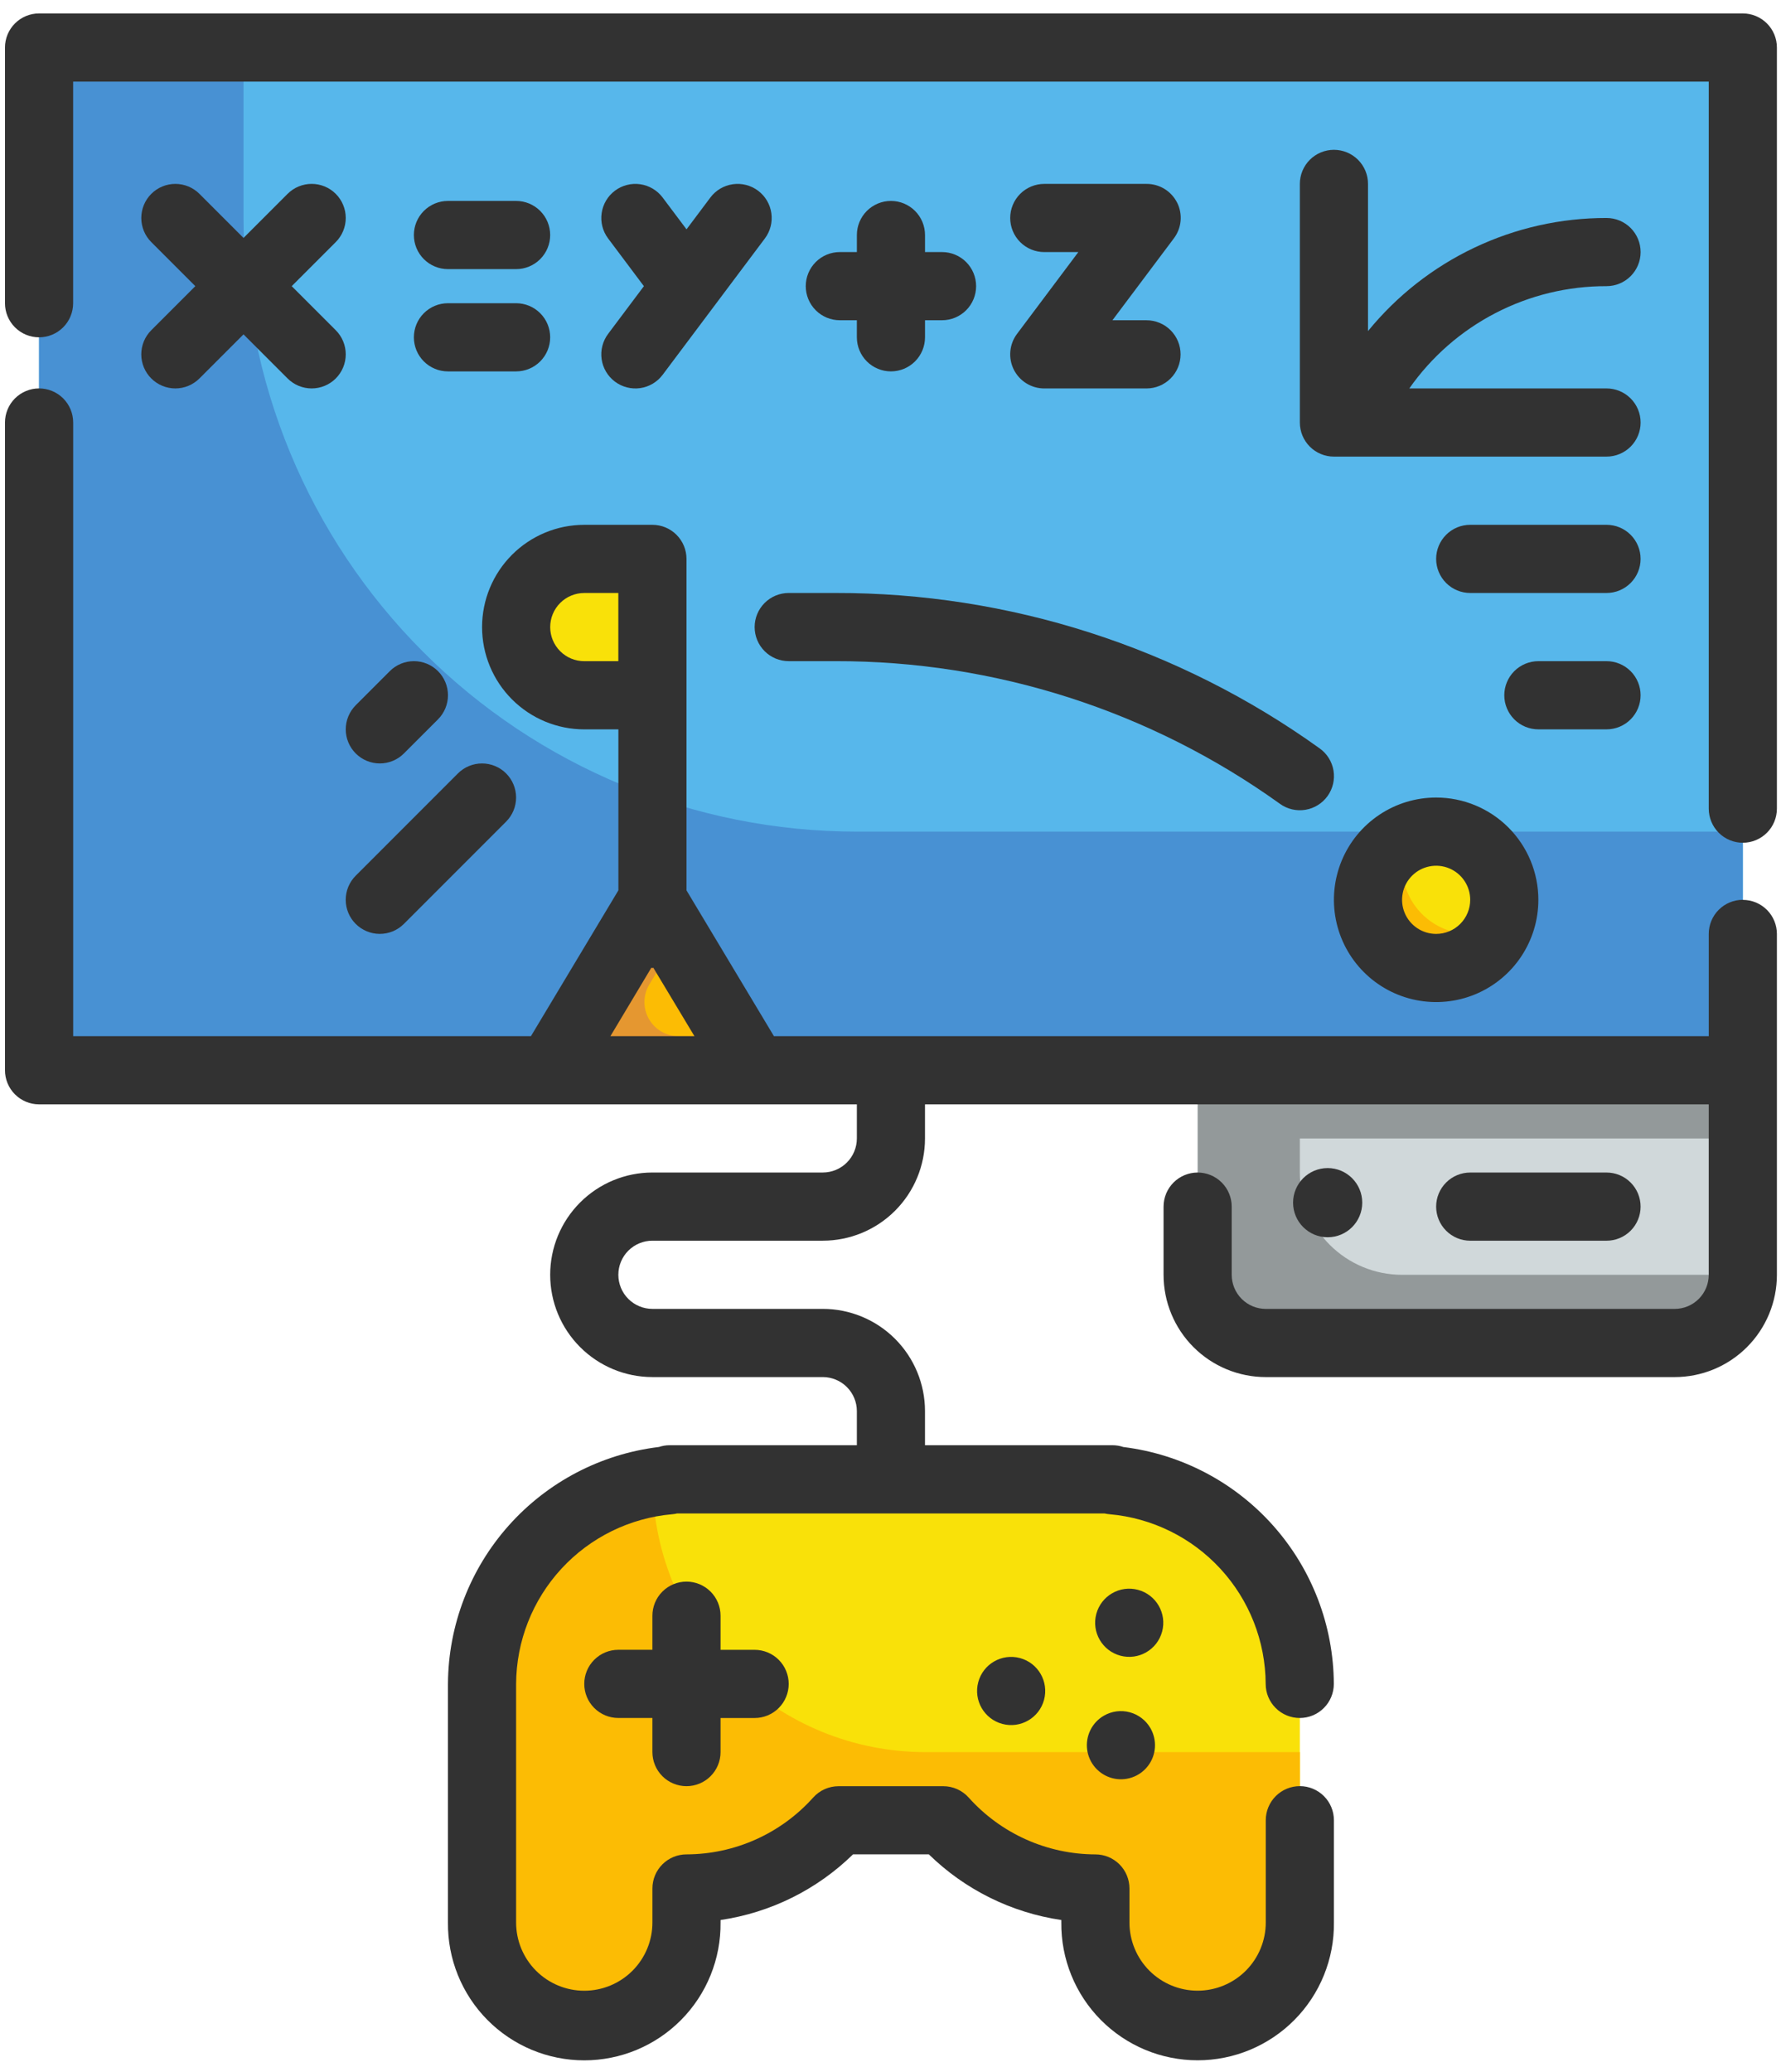 <svg width="119" height="138" viewBox="0 0 119 138" fill="none" xmlns="http://www.w3.org/2000/svg">
<path d="M116.123 71.278H2.602V3.165H116.123V71.278Z" fill="#57B7EB"/>
<path d="M16.225 14.517V3.165H2.602V71.278H116.123V55.385H57.092C46.253 55.385 35.858 51.079 28.194 43.415C20.53 35.751 16.225 25.356 16.225 14.517Z" fill="#4891D3"/>
<path d="M74.118 98.58V98.523H44.605V98.58C41.202 98.865 38.031 100.417 35.718 102.929C33.405 105.442 32.121 108.731 32.118 112.146V128.038C32.118 129.844 32.836 131.577 34.113 132.854C35.391 134.132 37.123 134.849 38.93 134.849C40.736 134.849 42.469 134.132 43.746 132.854C45.023 131.577 45.741 129.844 45.741 128.038V125.768C47.655 125.768 49.547 125.363 51.293 124.579C53.04 123.796 54.6 122.652 55.873 121.223H62.852C64.125 122.652 65.686 123.795 67.433 124.578C69.179 125.36 71.071 125.764 72.985 125.764V128.034C72.985 129.84 73.703 131.573 74.98 132.85C76.258 134.128 77.99 134.845 79.797 134.845C81.603 134.845 83.336 134.128 84.613 132.85C85.891 131.573 86.608 129.84 86.608 128.034V112.146C86.606 108.731 85.321 105.441 83.007 102.929C80.694 100.416 77.522 98.864 74.118 98.58Z" fill="#F9E109"/>
<path d="M38.929 37.222H43.47V46.304H38.929C37.724 46.304 36.569 45.825 35.718 44.974C34.866 44.122 34.388 42.967 34.388 41.763C34.388 40.559 34.866 39.404 35.718 38.552C36.569 37.7 37.724 37.222 38.929 37.222Z" fill="#F9E109"/>
<path d="M50.282 71.278H36.659L43.47 59.926L50.282 71.278Z" fill="#FCBC04"/>
<path d="M95.373 64.544C97.918 64.544 99.981 62.481 99.981 59.936C99.981 57.391 97.918 55.328 95.373 55.328C92.828 55.328 90.765 57.391 90.765 59.936C90.765 62.481 92.828 64.544 95.373 64.544Z" fill="#F9E109"/>
<path d="M79.797 71.278H116.124V84.901C116.124 85.497 116.006 86.088 115.778 86.639C115.55 87.19 115.216 87.69 114.794 88.112C114.372 88.534 113.872 88.868 113.321 89.096C112.77 89.325 112.179 89.442 111.583 89.442H84.338C83.133 89.442 81.978 88.964 81.127 88.112C80.275 87.26 79.797 86.105 79.797 84.901V71.278Z" fill="#93999A"/>
<path d="M97.96 62.197C97.202 62.2 96.454 62.012 95.787 61.65C95.12 61.288 94.555 60.765 94.144 60.127C93.732 59.49 93.487 58.759 93.432 58.003C93.377 57.246 93.513 56.487 93.828 55.797C93.155 56.096 92.564 56.555 92.108 57.134C91.651 57.712 91.343 58.393 91.208 59.118C91.074 59.842 91.118 60.589 91.336 61.293C91.554 61.996 91.941 62.636 92.462 63.158C92.983 63.679 93.623 64.065 94.327 64.284C95.031 64.502 95.777 64.546 96.502 64.411C97.226 64.277 97.907 63.968 98.486 63.511C99.064 63.055 99.523 62.465 99.822 61.791C99.238 62.057 98.603 62.196 97.96 62.197Z" fill="#FCBC04"/>
<path d="M34.549 40.627C34.447 40.997 34.392 41.378 34.388 41.762C34.388 42.966 34.866 44.121 35.718 44.973C36.569 45.825 37.724 46.303 38.929 46.303H43.47V44.033H38.929C37.925 44.029 36.95 43.693 36.158 43.077C35.365 42.46 34.8 41.599 34.549 40.627Z" fill="#FCBC04"/>
<path d="M45.209 69.008C44.807 69.008 44.412 68.901 44.065 68.699C43.718 68.497 43.431 68.206 43.233 67.856C43.035 67.506 42.933 67.11 42.939 66.708C42.944 66.306 43.056 65.912 43.263 65.568L45.063 62.576L43.47 59.926L36.659 71.278H50.282L48.92 69.008H45.209Z" fill="#E59730"/>
<path d="M86.608 75.819H116.123V84.901H93.423C92.528 84.902 91.642 84.726 90.816 84.384C89.989 84.042 89.237 83.54 88.604 82.907C87.972 82.275 87.469 81.523 87.127 80.697C86.784 79.87 86.608 78.984 86.608 78.089V75.819Z" fill="#D0D8DA"/>
<path d="M61.633 116.687C56.864 116.684 52.286 114.805 48.89 111.456C45.495 108.107 43.552 103.556 43.483 98.787C40.315 99.309 37.434 100.938 35.353 103.384C33.272 105.83 32.126 108.935 32.118 112.146V128.039C32.118 129.846 32.836 131.578 34.113 132.856C35.391 134.133 37.123 134.851 38.93 134.851C40.736 134.851 42.469 134.133 43.746 132.856C45.023 131.578 45.741 129.846 45.741 128.039V125.768C47.655 125.769 49.547 125.364 51.294 124.582C53.04 123.799 54.601 122.656 55.874 121.227H62.853C64.126 122.656 65.688 123.799 67.434 124.582C69.18 125.364 71.072 125.769 72.986 125.768V128.038C72.986 129.845 73.704 131.577 74.981 132.855C76.259 134.132 77.991 134.85 79.798 134.85C81.604 134.85 83.337 134.132 84.614 132.855C85.891 131.577 86.609 129.845 86.609 128.038V116.687H61.633Z" fill="#FCBC04"/>
<path d="M45.74 118.957C46.038 118.957 46.334 118.898 46.609 118.784C46.884 118.67 47.135 118.503 47.345 118.292C47.556 118.081 47.723 117.831 47.837 117.556C47.952 117.28 48.01 116.985 48.01 116.687V114.417H50.28C50.882 114.417 51.46 114.178 51.886 113.752C52.312 113.326 52.551 112.749 52.551 112.146C52.551 111.544 52.312 110.967 51.886 110.541C51.46 110.115 50.882 109.876 50.28 109.876H48.01V107.604C48.01 107.002 47.771 106.424 47.345 105.999C46.919 105.573 46.342 105.333 45.74 105.333C45.138 105.333 44.56 105.573 44.134 105.999C43.708 106.424 43.469 107.002 43.469 107.604V109.874H41.199C40.597 109.874 40.02 110.113 39.594 110.539C39.168 110.965 38.929 111.542 38.929 112.144C38.929 112.747 39.168 113.324 39.594 113.75C40.02 114.176 40.597 114.415 41.199 114.415H43.469V116.685C43.469 116.983 43.528 117.279 43.642 117.555C43.755 117.83 43.923 118.081 44.134 118.292C44.345 118.503 44.595 118.67 44.871 118.784C45.146 118.898 45.442 118.957 45.74 118.957Z" fill="#323232"/>
<path d="M77.431 108.662C77.756 107.451 77.037 106.206 75.826 105.882C74.615 105.557 73.371 106.275 73.046 107.486C72.721 108.697 73.44 109.942 74.651 110.267C75.862 110.591 77.106 109.873 77.431 108.662Z" fill="#323232"/>
<path d="M69.565 113.205C69.889 111.994 69.171 110.749 67.96 110.425C66.749 110.1 65.504 110.818 65.18 112.029C64.855 113.24 65.573 114.485 66.784 114.81C67.995 115.134 69.24 114.416 69.565 113.205Z" fill="#323232"/>
<path d="M73.553 114.261C73.164 114.485 72.85 114.82 72.651 115.223C72.453 115.625 72.378 116.078 72.436 116.523C72.495 116.968 72.684 117.386 72.98 117.724C73.276 118.061 73.665 118.304 74.099 118.42C74.533 118.536 74.991 118.521 75.417 118.377C75.842 118.233 76.215 117.965 76.488 117.609C76.761 117.253 76.923 116.824 76.952 116.376C76.981 115.928 76.877 115.481 76.653 115.092C76.352 114.571 75.856 114.191 75.275 114.035C74.693 113.879 74.074 113.96 73.553 114.261Z" fill="#323232"/>
<path d="M116.123 0.895H2.602C2 0.895 1.423 1.134 0.997 1.56C0.571 1.986 0.332 2.563 0.332 3.165V20.195C0.332 20.797 0.571 21.375 0.997 21.8C1.423 22.226 2 22.465 2.603 22.465C3.205 22.465 3.782 22.226 4.208 21.8C4.634 21.375 4.873 20.797 4.873 20.195V5.436H113.853V53.855C113.853 54.457 114.092 55.035 114.518 55.461C114.944 55.886 115.521 56.126 116.124 56.126C116.726 56.126 117.303 55.886 117.729 55.461C118.155 55.035 118.394 54.457 118.394 53.855V3.165C118.394 2.867 118.335 2.572 118.221 2.296C118.107 2.021 117.94 1.77 117.729 1.56C117.518 1.349 117.268 1.182 116.992 1.068C116.716 0.954 116.421 0.895 116.123 0.895Z" fill="#323232"/>
<path d="M116.123 59.926C115.521 59.926 114.944 60.165 114.518 60.591C114.092 61.017 113.853 61.594 113.853 62.196V69.007H51.566L45.74 59.296V37.222C45.74 36.62 45.501 36.042 45.075 35.617C44.65 35.191 44.072 34.952 43.47 34.952H38.932C38.038 34.952 37.152 35.128 36.325 35.47C35.499 35.813 34.748 36.315 34.116 36.947C33.483 37.58 32.981 38.33 32.639 39.157C32.297 39.983 32.12 40.869 32.12 41.763C32.12 42.658 32.297 43.544 32.639 44.37C32.981 45.197 33.483 45.947 34.116 46.58C34.748 47.212 35.499 47.714 36.325 48.056C37.152 48.399 38.038 48.575 38.932 48.575H41.202V59.297L35.376 69.008H4.876V28.14C4.876 27.537 4.637 26.959 4.211 26.533C3.784 26.107 3.207 25.868 2.604 25.868C2.001 25.868 1.424 26.107 0.997 26.533C0.571 26.959 0.332 27.537 0.332 28.14V71.278C0.332 71.88 0.571 72.457 0.997 72.883C1.423 73.309 2 73.548 2.602 73.548H57.092V75.818C57.092 76.42 56.853 76.997 56.427 77.423C56.002 77.849 55.424 78.088 54.822 78.088H43.47C41.663 78.088 39.931 78.806 38.654 80.083C37.376 81.36 36.658 83.093 36.658 84.899C36.658 86.706 37.376 88.439 38.654 89.716C39.931 90.993 41.663 91.711 43.47 91.711H54.822C55.424 91.711 56.002 91.95 56.427 92.376C56.853 92.802 57.092 93.379 57.092 93.981V96.251H44.605C44.367 96.251 44.131 96.291 43.905 96.367C40.042 96.834 36.483 98.695 33.895 101.6C31.306 104.505 29.867 108.255 29.847 112.146V128.039C29.834 129.24 30.06 130.431 30.511 131.544C30.962 132.656 31.628 133.669 32.473 134.522C33.318 135.376 34.323 136.053 35.431 136.516C36.539 136.978 37.728 137.216 38.928 137.216C40.129 137.216 41.318 136.978 42.426 136.516C43.534 136.053 44.539 135.376 45.384 134.522C46.229 133.669 46.896 132.656 47.346 131.544C47.797 130.431 48.023 129.24 48.01 128.039V127.87C51.342 127.381 54.433 125.849 56.84 123.495H61.885C64.292 125.849 67.383 127.381 70.715 127.87V128.036C70.702 129.237 70.928 130.428 71.379 131.541C71.829 132.653 72.496 133.666 73.341 134.519C74.186 135.373 75.191 136.05 76.299 136.513C77.407 136.975 78.596 137.213 79.796 137.213C80.997 137.213 82.186 136.975 83.294 136.513C84.402 136.05 85.407 135.373 86.252 134.519C87.097 133.666 87.764 132.653 88.214 131.541C88.665 130.428 88.891 129.237 88.878 128.036V121.225C88.878 120.623 88.639 120.045 88.213 119.619C87.787 119.194 87.21 118.954 86.608 118.954C86.005 118.954 85.428 119.194 85.002 119.619C84.576 120.045 84.337 120.623 84.337 121.225V128.036C84.337 129.24 83.859 130.395 83.007 131.247C82.155 132.098 81 132.577 79.796 132.577C78.592 132.577 77.437 132.098 76.585 131.247C75.734 130.395 75.255 129.24 75.255 128.036V125.77C75.255 125.168 75.016 124.59 74.59 124.165C74.165 123.739 73.587 123.5 72.985 123.5C71.391 123.496 69.815 123.157 68.36 122.504C66.906 121.852 65.604 120.901 64.541 119.713C64.328 119.476 64.068 119.286 63.777 119.156C63.486 119.026 63.171 118.959 62.852 118.959H55.873C55.554 118.959 55.239 119.026 54.948 119.156C54.657 119.285 54.397 119.475 54.184 119.712C53.121 120.9 51.819 121.851 50.365 122.503C48.91 123.156 47.334 123.495 45.74 123.499C45.138 123.499 44.561 123.738 44.135 124.164C43.709 124.589 43.47 125.167 43.47 125.769V128.039C43.47 129.243 42.992 130.398 42.14 131.25C41.288 132.101 40.133 132.58 38.929 132.58C37.725 132.58 36.57 132.101 35.718 131.25C34.867 130.398 34.388 129.243 34.388 128.039V112.146C34.402 109.305 35.476 106.572 37.4 104.482C39.324 102.392 41.958 101.095 44.788 100.846C44.895 100.838 45.002 100.821 45.106 100.796H73.606C73.713 100.821 73.822 100.837 73.931 100.846C76.761 101.095 79.396 102.392 81.319 104.482C83.243 106.572 84.317 109.305 84.331 112.146C84.331 112.748 84.57 113.326 84.996 113.751C85.422 114.177 85.999 114.416 86.602 114.416C87.204 114.416 87.781 114.177 88.207 113.751C88.633 113.326 88.872 112.748 88.872 112.146C88.853 108.261 87.418 104.516 84.837 101.612C82.256 98.708 78.705 96.845 74.849 96.37C74.614 96.29 74.368 96.25 74.12 96.25H61.632V93.98C61.632 92.174 60.914 90.442 59.637 89.165C58.36 87.888 56.628 87.17 54.822 87.17H43.47C42.868 87.17 42.29 86.931 41.864 86.505C41.439 86.079 41.2 85.502 41.2 84.899C41.2 84.297 41.439 83.72 41.864 83.294C42.29 82.868 42.868 82.629 43.47 82.629H54.822C56.628 82.629 58.36 81.911 59.637 80.634C60.914 79.357 61.632 77.625 61.632 75.819V73.549H113.852V84.901C113.852 85.503 113.613 86.08 113.187 86.506C112.761 86.932 112.184 87.171 111.582 87.171H84.338C83.736 87.171 83.159 86.932 82.733 86.506C82.307 86.08 82.068 85.503 82.068 84.901V80.36C82.068 79.758 81.829 79.18 81.403 78.754C80.977 78.329 80.4 78.089 79.797 78.089C79.195 78.089 78.618 78.329 78.192 78.754C77.766 79.18 77.527 79.758 77.527 80.36V84.901C77.527 86.707 78.245 88.44 79.522 89.717C80.799 90.994 82.532 91.712 84.338 91.712H111.583C112.477 91.712 113.363 91.536 114.189 91.194C115.016 90.851 115.767 90.35 116.399 89.717C117.032 89.085 117.533 88.334 117.876 87.507C118.218 86.681 118.394 85.795 118.394 84.901V62.201C118.394 61.903 118.335 61.608 118.221 61.332C118.107 61.057 117.94 60.807 117.729 60.596C117.518 60.385 117.268 60.218 116.993 60.104C116.717 59.99 116.422 59.931 116.124 59.931L116.123 59.926ZM36.659 41.763C36.659 41.161 36.898 40.584 37.324 40.158C37.75 39.732 38.327 39.493 38.929 39.493H41.199V44.034H38.932C38.634 44.034 38.338 43.976 38.062 43.862C37.786 43.748 37.536 43.581 37.325 43.37C37.114 43.159 36.946 42.908 36.832 42.633C36.718 42.357 36.659 42.061 36.659 41.763ZM40.671 69.008L43.396 64.454C43.421 64.454 43.439 64.468 43.464 64.468C43.489 64.468 43.507 64.454 43.532 64.454L46.27 69.008H40.671Z" fill="#323232"/>
<path d="M50.281 41.762C50.281 42.364 50.52 42.941 50.946 43.367C51.372 43.793 51.949 44.032 52.551 44.032H55.661C66.29 44.012 76.655 47.338 85.288 53.538C85.778 53.889 86.387 54.03 86.981 53.931C87.576 53.833 88.106 53.502 88.457 53.013C88.807 52.523 88.949 51.914 88.85 51.319C88.752 50.725 88.421 50.194 87.931 49.844C78.527 43.093 67.238 39.472 55.662 39.492H52.551C51.949 39.492 51.372 39.731 50.946 40.157C50.52 40.583 50.281 41.16 50.281 41.762Z" fill="#323232"/>
<path d="M23.701 61.531C24.127 61.957 24.704 62.196 25.306 62.196C25.908 62.196 26.485 61.957 26.911 61.531L33.722 54.72C33.933 54.509 34.1 54.259 34.214 53.983C34.328 53.708 34.387 53.413 34.387 53.114C34.387 52.816 34.328 52.521 34.214 52.246C34.1 51.97 33.933 51.72 33.722 51.509C33.511 51.298 33.261 51.131 32.985 51.017C32.71 50.903 32.415 50.844 32.116 50.844C31.818 50.844 31.523 50.903 31.247 51.017C30.972 51.131 30.722 51.298 30.511 51.509L23.7 58.321C23.274 58.747 23.035 59.324 23.035 59.926C23.035 60.528 23.274 61.105 23.7 61.531H23.701Z" fill="#323232"/>
<path d="M25.972 44.698L23.702 46.968C23.491 47.179 23.324 47.429 23.21 47.705C23.096 47.98 23.037 48.275 23.037 48.574C23.037 49.176 23.276 49.753 23.702 50.179C24.128 50.605 24.705 50.844 25.308 50.844C25.91 50.844 26.487 50.605 26.913 50.179L29.183 47.908C29.394 47.697 29.561 47.447 29.675 47.171C29.789 46.896 29.848 46.601 29.848 46.303C29.848 46.004 29.789 45.709 29.675 45.434C29.561 45.158 29.394 44.908 29.183 44.697C28.972 44.486 28.722 44.319 28.447 44.205C28.171 44.091 27.876 44.032 27.578 44.032C27.279 44.032 26.984 44.091 26.709 44.205C26.433 44.319 26.183 44.486 25.972 44.697V44.698Z" fill="#323232"/>
<path d="M95.689 53.115C94.342 53.115 93.025 53.514 91.905 54.263C90.785 55.011 89.912 56.075 89.396 57.319C88.881 58.564 88.746 59.934 89.009 61.255C89.272 62.576 89.92 63.79 90.873 64.742C91.825 65.695 93.039 66.343 94.36 66.606C95.681 66.869 97.051 66.734 98.295 66.219C99.54 65.703 100.604 64.83 101.352 63.71C102.1 62.59 102.5 61.273 102.5 59.926C102.5 58.12 101.782 56.387 100.505 55.11C99.228 53.833 97.495 53.115 95.689 53.115ZM95.689 62.197C95.24 62.197 94.801 62.064 94.428 61.814C94.055 61.565 93.763 61.211 93.592 60.796C93.42 60.381 93.375 59.925 93.463 59.484C93.55 59.044 93.766 58.639 94.084 58.322C94.401 58.004 94.806 57.788 95.246 57.701C95.686 57.613 96.143 57.658 96.558 57.83C96.972 58.002 97.327 58.292 97.576 58.666C97.826 59.039 97.959 59.478 97.959 59.927C97.959 60.529 97.72 61.106 97.294 61.532C96.868 61.958 96.291 62.197 95.689 62.197Z" fill="#323232"/>
<path d="M88.878 9.977C88.58 9.977 88.285 10.036 88.01 10.15C87.734 10.264 87.484 10.431 87.273 10.642C87.062 10.853 86.895 11.103 86.781 11.378C86.667 11.654 86.608 11.949 86.608 12.247V28.14C86.608 28.438 86.667 28.733 86.781 29.009C86.895 29.284 87.062 29.534 87.273 29.745C87.484 29.956 87.734 30.123 88.01 30.237C88.285 30.351 88.58 30.41 88.878 30.41H107.042C107.645 30.41 108.222 30.171 108.648 29.745C109.074 29.319 109.313 28.742 109.313 28.14C109.313 27.537 109.074 26.96 108.648 26.534C108.222 26.108 107.645 25.869 107.042 25.869H93.901C95.381 23.759 97.349 22.038 99.637 20.853C101.925 19.667 104.465 19.051 107.042 19.058C107.645 19.058 108.222 18.819 108.648 18.393C109.074 17.967 109.313 17.39 109.313 16.788C109.313 16.185 109.074 15.608 108.648 15.182C108.222 14.756 107.645 14.517 107.042 14.517C104 14.513 100.995 15.187 98.246 16.49C95.496 17.793 93.072 19.692 91.149 22.05V12.247C91.149 11.949 91.091 11.654 90.977 11.378C90.862 11.103 90.695 10.852 90.484 10.642C90.273 10.431 90.023 10.264 89.747 10.15C89.472 10.036 89.177 9.977 88.878 9.977Z" fill="#323232"/>
<path d="M10.079 25.204C10.505 25.63 11.082 25.869 11.684 25.869C12.286 25.869 12.863 25.63 13.289 25.204L16.225 22.268L19.161 25.204C19.372 25.415 19.622 25.582 19.897 25.696C20.173 25.81 20.468 25.869 20.766 25.869C21.064 25.869 21.36 25.81 21.635 25.696C21.911 25.582 22.161 25.415 22.372 25.204C22.583 24.993 22.75 24.743 22.864 24.468C22.978 24.192 23.037 23.897 23.037 23.599C23.037 23.3 22.978 23.005 22.864 22.73C22.75 22.454 22.583 22.204 22.372 21.993L19.436 19.058L22.372 16.122C22.583 15.911 22.75 15.661 22.864 15.386C22.978 15.11 23.037 14.815 23.037 14.517C23.037 14.218 22.978 13.923 22.864 13.648C22.75 13.372 22.583 13.122 22.372 12.911C22.161 12.7 21.911 12.533 21.635 12.419C21.36 12.305 21.064 12.246 20.766 12.246C20.468 12.246 20.173 12.305 19.897 12.419C19.622 12.533 19.372 12.7 19.161 12.911L16.225 15.847L13.29 12.912C12.864 12.486 12.287 12.247 11.684 12.247C11.082 12.247 10.505 12.486 10.079 12.912C9.653 13.338 9.414 13.915 9.414 14.518C9.414 15.12 9.653 15.697 10.079 16.123L13.014 19.058L10.078 21.994C9.652 22.42 9.413 22.997 9.413 23.599C9.413 24.201 9.652 24.778 10.078 25.204H10.079Z" fill="#323232"/>
<path d="M40.972 25.416C41.211 25.595 41.482 25.725 41.771 25.799C42.06 25.873 42.36 25.89 42.656 25.848C42.951 25.806 43.235 25.706 43.491 25.554C43.748 25.402 43.972 25.201 44.151 24.962L50.964 15.88C51.325 15.398 51.48 14.793 51.395 14.197C51.31 13.6 50.992 13.062 50.51 12.701C50.028 12.34 49.423 12.184 48.826 12.27C48.23 12.355 47.692 12.673 47.331 13.155L45.742 15.273L44.151 13.155C43.972 12.916 43.748 12.716 43.491 12.564C43.235 12.412 42.951 12.312 42.656 12.27C42.36 12.227 42.06 12.244 41.771 12.318C41.482 12.392 41.211 12.522 40.972 12.701C40.49 13.062 40.172 13.6 40.087 14.197C40.001 14.793 40.157 15.398 40.518 15.88L42.902 19.059L40.518 22.237C40.339 22.476 40.209 22.747 40.135 23.036C40.06 23.325 40.044 23.625 40.086 23.921C40.128 24.216 40.228 24.5 40.38 24.756C40.532 25.013 40.733 25.237 40.972 25.416Z" fill="#323232"/>
<path d="M78.434 13.503C78.245 13.124 77.953 12.805 77.592 12.583C77.231 12.361 76.815 12.245 76.391 12.247H69.579C69.281 12.247 68.986 12.306 68.71 12.42C68.435 12.534 68.185 12.701 67.974 12.912C67.763 13.123 67.596 13.373 67.482 13.649C67.368 13.924 67.309 14.219 67.309 14.518C67.309 14.816 67.368 15.111 67.482 15.386C67.596 15.662 67.763 15.912 67.974 16.123C68.185 16.334 68.435 16.501 68.71 16.615C68.986 16.729 69.281 16.788 69.579 16.788H71.849L67.763 22.237C67.51 22.574 67.356 22.976 67.318 23.395C67.28 23.816 67.36 24.238 67.548 24.615C67.737 24.992 68.027 25.309 68.385 25.531C68.744 25.753 69.158 25.87 69.579 25.87H76.39C76.993 25.87 77.57 25.631 77.996 25.205C78.422 24.779 78.661 24.202 78.661 23.6C78.661 22.997 78.422 22.42 77.996 21.994C77.57 21.568 76.993 21.329 76.39 21.329H74.12L78.209 15.88C78.464 15.544 78.621 15.144 78.661 14.724C78.701 14.304 78.623 13.881 78.436 13.503H78.434Z" fill="#323232"/>
<path d="M29.847 17.923H34.388C34.99 17.923 35.567 17.684 35.993 17.258C36.419 16.832 36.658 16.255 36.658 15.653C36.658 15.05 36.419 14.473 35.993 14.047C35.567 13.621 34.99 13.382 34.388 13.382H29.847C29.244 13.382 28.667 13.621 28.241 14.047C27.815 14.473 27.576 15.05 27.576 15.653C27.576 16.255 27.815 16.832 28.241 17.258C28.667 17.684 29.244 17.923 29.847 17.923Z" fill="#323232"/>
<path d="M59.363 13.382C58.761 13.382 58.184 13.621 57.758 14.047C57.332 14.473 57.093 15.05 57.093 15.652V16.787H55.957C55.355 16.787 54.777 17.026 54.352 17.452C53.926 17.878 53.687 18.455 53.687 19.058C53.687 19.66 53.926 20.237 54.352 20.663C54.777 21.089 55.355 21.328 55.957 21.328H57.092V22.463C57.092 23.065 57.331 23.643 57.757 24.069C58.183 24.494 58.76 24.734 59.362 24.734C59.965 24.734 60.542 24.494 60.968 24.069C61.394 23.643 61.633 23.065 61.633 22.463V21.328H62.768C63.37 21.328 63.948 21.089 64.374 20.663C64.799 20.237 65.038 19.66 65.038 19.058C65.038 18.455 64.799 17.878 64.374 17.452C63.948 17.026 63.37 16.787 62.768 16.787H61.633V15.652C61.633 15.05 61.394 14.473 60.968 14.047C60.542 13.621 59.965 13.382 59.363 13.382Z" fill="#323232"/>
<path d="M29.847 24.735H34.388C34.99 24.735 35.567 24.496 35.993 24.07C36.419 23.644 36.658 23.067 36.658 22.465C36.658 21.862 36.419 21.285 35.993 20.859C35.567 20.433 34.99 20.194 34.388 20.194H29.847C29.244 20.194 28.667 20.433 28.241 20.859C27.815 21.285 27.576 21.862 27.576 22.465C27.576 23.067 27.815 23.644 28.241 24.07C28.667 24.496 29.244 24.735 29.847 24.735Z" fill="#323232"/>
<path d="M107.042 34.951H97.96C97.358 34.951 96.78 35.19 96.355 35.616C95.929 36.042 95.689 36.619 95.689 37.221C95.689 37.824 95.929 38.401 96.355 38.827C96.78 39.253 97.358 39.492 97.96 39.492H107.042C107.644 39.492 108.222 39.253 108.647 38.827C109.073 38.401 109.312 37.824 109.312 37.221C109.312 36.619 109.073 36.042 108.647 35.616C108.222 35.19 107.644 34.951 107.042 34.951Z" fill="#323232"/>
<path d="M107.042 48.574C107.644 48.574 108.222 48.335 108.647 47.909C109.073 47.483 109.312 46.906 109.312 46.303C109.312 45.701 109.073 45.124 108.647 44.698C108.222 44.272 107.644 44.033 107.042 44.033H102.501C101.899 44.033 101.321 44.272 100.895 44.698C100.47 45.124 100.23 45.701 100.23 46.303C100.23 46.906 100.47 47.483 100.895 47.909C101.321 48.335 101.899 48.574 102.501 48.574H107.042Z" fill="#323232"/>
<path d="M88.461 82.4C89.734 82.4 90.765 81.368 90.765 80.096C90.765 78.823 89.734 77.792 88.461 77.792C87.189 77.792 86.157 78.823 86.157 80.096C86.157 81.368 87.189 82.4 88.461 82.4Z" fill="#323232"/>
<path d="M107.042 82.63C107.644 82.63 108.222 82.391 108.647 81.965C109.073 81.539 109.312 80.962 109.312 80.36C109.312 79.757 109.073 79.18 108.647 78.754C108.222 78.328 107.644 78.089 107.042 78.089H97.96C97.358 78.089 96.78 78.328 96.355 78.754C95.929 79.18 95.689 79.757 95.689 80.36C95.689 80.962 95.929 81.539 96.355 81.965C96.78 82.391 97.358 82.63 97.96 82.63H107.042Z" fill="#323232"/>
</svg>
